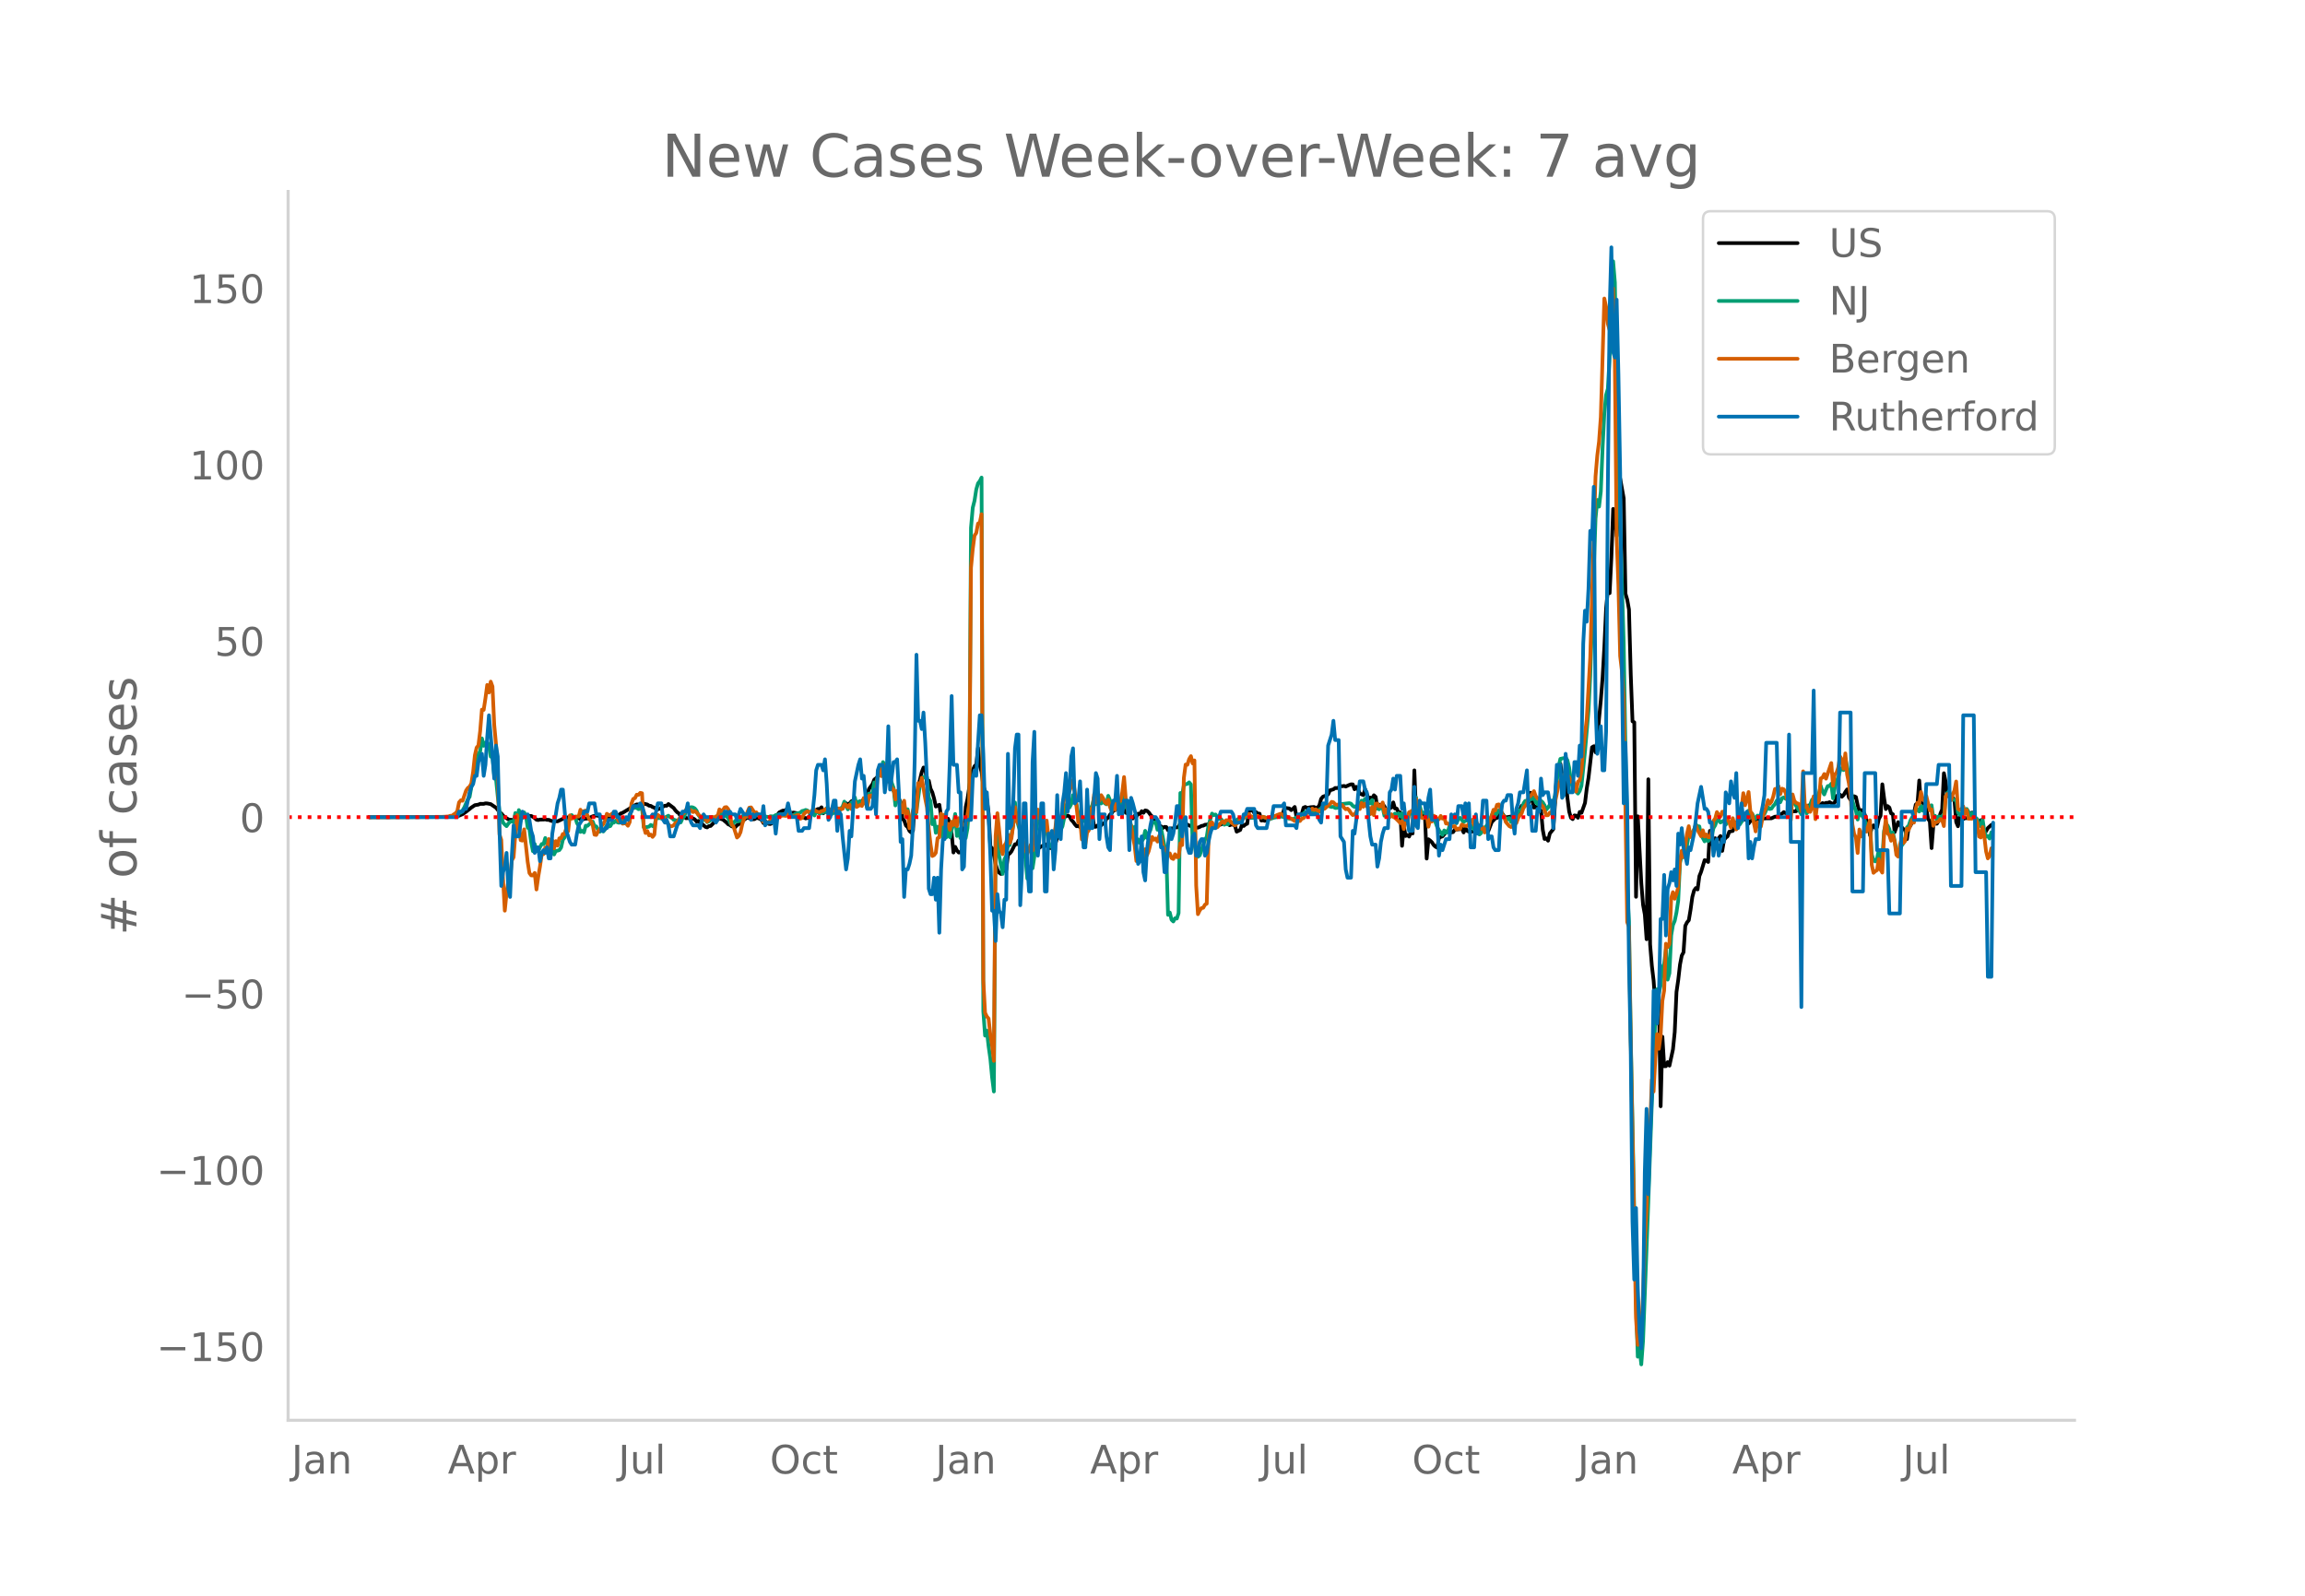 <svg height="864" viewBox="0 0 936 648" width="1248" xmlns="http://www.w3.org/2000/svg" xmlns:xlink="http://www.w3.org/1999/xlink"><defs><style>*{stroke-linecap:butt;stroke-linejoin:round}</style></defs><g id="figure_1"><path d="M0 648h936V0H0z" style="fill:#fff" id="patch_1"/><g id="axes_1"><path d="M117 576.72h725.4V77.76H117z" style="fill:none" id="patch_2"/><path clip-path="url(#p38d3bb2721)" d="m149.973 331.808 32.15-.104 2.859-.146 1.429-.33 1.429-.615 1.429-1.002 1.428-1.116.715-.58 1.429-.958 1.429-.227.714-.314 1.43.008.714-.204.714.032 1.43.279 2.142 1.457.715.863.714 1.085.715.347.714.91.715.59 1.429.92.714.194.715-.003.714.208.715-.423.714-.154.715-.036 1.428-.776.715-.581.714-.2.715.362 1.429.048.714.348.715.499.714.682.715.124.714-.184 1.43-.01.714-.096.714.222.715-.02.714.325.714.194 2.144.088 2.858-1.332.714-.006.715-.33 2.858-.086.714.432.714.047.715.39.714.124 1.43-.356.714.026 2.143-.94 1.43-.357 1.428.289.715.404.714.242 1.429-.256.714.46 2.144-.738.714-.502.715.004.714-.204.715-.534.714-.241 2.858-1.733 1.429-1.097.714-.224.715-.366.714.082 1.43-.3.714-.079 1.429.351.714.49.715.076.714.476.715.218.714.627.715.035.714-.188 1.429-.885.714-.363.715.037.714-.715 2.144 1.616.714.993.715.738.714.467.715 1.339.714.006.715-.162.714.78.715-.06.714.115.714.271.715-.288.714.439.715.89.714-.29.715.686.714.461 1.43 1.277.714.217.714-.52.715-.07 2.143-2.143 1.429-.887 1.429.433L295.01 334l.714.737.715.285.714.547.715.076.714.216.715-.782.714-.378.715-.846 2.857-1.982.715.424.714-.556.715.946.714-.075.715-.499.714.121.715.282.714.462.715 1.245.714-.858 1.43 1.196.714.05.714-.423 1.429-3.018.714-.315.715-.971 1.429-.73.714.02.715-.395.714.755.715.227.714.459.715-.273 1.429.243.714 2.222.715-.506.714.11.714-.082.715.417.714-.262.715.198.714-2.658.715.445 1.429-1.197.714-.397.715.075.714-.745.715 2.46.714-.772.715.257.714.062.715-.381.714.172.714.412.715-1.983.714.332.715.153.714-.05.715-.208.714-1.54.715-.544.714.512.715-.473.714-.826.715-.36.714.017.715 1.258.714-.165.714-.634.715-.264.714-.533.715-.943.714-1.146.715-2.25 1.429-1.983.714-1.827.715-.536.714-.725.715-.98.714.538.715-.16.714.021.715 1.587.714.336.714 1.15.715 1.952.714 1.259 1.43 3.068.714.352.714 1.315.715 6.755.714.647.715 2.084.714.64.715 1.56.714.615.715-.765.714-12.42.714-1.157.715-4.664.714-2.522.715-3.044.714-1.815.715.127.714 6.686.715-1.472.714 3.27.715 1.465.714 2.525.715 3.244 1.429-.72.714 4.89 1.429 1.999.714-.266.715-.938.714 2.629.715 3.533.714 7.538.715-2.28.714 1.465.715.82.714-.057.715-1.138.714-5.093.715-12.253.714-3.228 1.429-9.527.714-2.157.715-1.61.714-.735.715-6.683.714 7.133.715 2.692.714 5.506.715 2.432.714 3.345.715 5.617.714 13.368.715.625.714 2.788.715 3.719.714 2.368.714 1.072.715.513.714-.788.715-.963.714.139.715-6.273.714-.42.715-.88 1.429-2.87.714-.01.715-1.53.714 1.88.715-.058.714.366.715 1.012.714.509.714-.328.715.663.714 2.128.715-1.03.714-.646.715-1.28.714-.327.715-.534.714-.188.715-.695.714.809.715-.025.714.864.715-.515.714-.334.714-.929 1.43-5.057.714-1.798.714-2.49.715-1.366.714-.491.715-.27.714.434.715 1.35.714.723.715 1.04.714.806.715-.06.714.41.715-2.53.714-.78.714.051.715-.355.714-.692.715.059.714-.547.715 4.686.714-.024.715-.57.714-.186.715.126.714-.742.715.107.714-2.175.715-.223.714-1.262.714-.658.715-1.086.714-.088.715-.88.714-1.151.715-.204.714 2.053.715.036.714 1.233.715.177.714 1.123.715.634.714.358.715-1.067.714.3.715-1.179.714.176.714-1.175.715.656.714-.973.715.155.714.625.715 1.011.714.717.715 1.106.714-.187.715 1.973.714.992.715.043.714.707.715-.466.714.076.714 1.325 1.43-.793.714.075.714-.58.715.144.714-.24.715-1.592 2.143.338 1.43.695.714.208.714.997.715-.25 1.428-.093.715-.28.714-.405.715-.105.714-.376.715-.046.714-.159.715-.027 1.429.722 2.143-.498.715-.08 1.428-.743.715-.248.714.258.715 1.032.714-.297.715.07.714.4.715 2.432 1.429-.69.714-2.123.715.506.714-.644.715-.287.714-5.414.715.066.714-.12.714 1.14.715-.379.714.627.715-.004.714 2.803.715-.092.714.21 3.573-1.662.714.006.715-.171.714.063 1.429-.274.714-2.977.715-.2 1.429.2.714.664.715-.522.714-.767.715 4.113.714-.587.715-.41.714-.235.715-2.603.714-.284.715.4 1.428-.28 1.43-.112.714.436.714-.201.715-.867.714-2.661.715-.87.714-.277.715-.083.714-.63.715-1.594 1.429-.42.714-.547.714.064.715-.265.714-.572.715.076.714-.138.715.256 1.429-.647.714-.256.715.035.714 1.977.715-.988.714 1.056.715 1.66 1.429.632.714-2.386 1.429 3.975.714-.58.715.426.714-1.364.715.686.714 4.622.715-1.477.714.169.715-.435.714.992.715 1.478.714-.301.715-.474.714-.26.714-2.102.715 2.498.714.046.715 1.563.714-.042.715 13.569.714-8.155.715 4.167.714-.432.715.668.714-1.688.715.444.714-25.65.715 18.034.714-.798.714.658.715-.36.714.849.715-.328.714 17.763.715-7.836.714.542.715.707.714 1.094.715.675.714.382.715-3.96.714-.379.715-.232 1.429-1.748.714-.575.714.167.715.543.714-.118.715-1.024 2.143-.17.715-.348.714 1.678.715-1.727.714 1.05.715.35.714.095 1.429-.312.714-2.953.715 2.547.714.034.715-.587.714-.193.715-.005.714.26.715.924 1.429-3.708 1.429-1.493.714-.206.715-.426.714-2.212.715.887.714 1.098.714.457 2.144-.372.714 1.067.715-1.03.714-1.49.715.958.714-2.152.715-1.68.714.106.715-1.264 1.429-.159.714-3.999 1.429 6.051.714-.389.715.741.714.326.715.608.714 7.797.715 3.642.714-.246.715.946.714-2.938 1.43-1.754 1.428-22.26.715-3.107.714-1.125.714 4.755 1.43 1.341.714 7.671.714 5.604.715 2.51.714.551.715-1.515.714.115.715.84.714-2.369.715.357 1.429-4.017.714-5.896.714-4.347 1.43-12.359.714-.417.714 2.47.715-5.056.714-8.765.715-7.395.714-9.16.715-12.525.714-15.575.715-7.42.714 1.267.715-14.633.714-19.57.715 1.894.714 9.08 1.429-23.277 1.429 8.015.714 38.72.715 2.417.714 3.987.715 26.208.714 19.21.715.388.714 70.87.715-32.69 1.429 27.166.714 8.8.714 3.916.715 10.023.714-64.953.715 67.068.714 8.676.715 6.044.714 10.068.715.588.714-2.674.715 43.027.714-28.235.715 11.962.714-.002.715-1.667.714 1.438 1.429-6.618.714-7.019.715-16.252.714-4.948.715-6.21.714-3.65.715-1.339.714-10.725.715-1.429.714-.842.715-4.296.714-5.17.715-2.621.714-.99.715.553.714-5.397.714-1.778 1.43-4.729.714.202.714.552.715-12.641.714 5.431.715-1.885.714-.547.715.796 1.429-1.693.714 6.04.715-4.361.714-.995.715-.506.714-1.944 1.429-.302.714-1.916.715-1.493.714-.133.715-.707.714.168.715-.43.714-.115.715-.69.714 2.312.715-.997 1.429-.57 2.143.253.714-1.414.715.582.714.108.715-.09 2.143.008 1.43-.675.714.13.714-.808.715-.174.714-.363.715-.632.714.444.714-.044.715-1.485.714.508.715.296 1.429-.061.714-1.424.715-.275.714 1.244.715-1.058.714-.662.715.123.714-.277.715 1.02 1.428-1.564.715.42.714.288.715-.117.714-.417.715-.626.714.255.715-.347.714.022.715-.288.714.408.715.276.714-.599.715-2.624.714-.129.715-.366.714.83.714-.699.715-1.269.714-1.008.715 3.254.714 1.005.715-.393.714-1.093.715.318.714 3.372.715 2.63.714-.7.715.145.714 1.661.715 2.231.714.966.714 5.223.715-3.225.714-.818.715 1.044.714-.275.715-3.33.714-1.27.715-12.821.714 5.584.715 4.475.714-1.223.715.59.714 2.38.715.344.714 7.27 1.429-4.056.714 1.237 1.43 1.599.714.355.714 3.71.715-5.094.714-.371.715-1.609 1.429-6.981.714-.462.715-9.303.714 10.083.715-1.662.714.316.714 2.636.715 4.255.714.935.715 10.885.714-9.104.715-1.175.714.394.715-1.19.714-2.906.715-1.688.714-14.726.715 3.442.714 5.824.715-1.164 2.143 2.748.714 9.01.715 1.67.714-3.934.715.639.714.375.715-.359.714-.008.715-.133.714-1.668.715-.46.714.856.715 1.384.714.965.715.634.714-.734.714 3.702.715 1.905 1.429-2.433 1.429-1.293h0" style="fill:none;stroke:#000;stroke-linecap:round;stroke-width:1.5" id="line2d_1"/><path clip-path="url(#p38d3bb2721)" d="m149.973 331.807 32.15-.096 2.144-.258.715-.194.714-.331.715-.684.714-.28.715-.897.714-1.23 1.429-3.294.714-.96 1.43-8.09.714-3.325.714-2.6.715-3.382.714-1.129.715-5.214.714 3.006.715-1.309.714-.163.715 1.301.714 4.572.715-.085.714 7.762.714 1.396.715 7.14.714 5.979.715 1.845.714 2.732.715.81.714.638.715-1.018.714-.767.715-.129.714.314.715-3.736.714 3.623.715-4.807.714 1.98.714 1.226.715-2.266.714 1.262.715 4.896.714.585.715 5.395.714 3.623.715-2.935.714 2.704.715.281.714-1.681.715-1.31.714.094.715-2.518.714 2.419.715.221.714 2.515.714-1.181.715 2.722.714-1.453.715-.097.714-.233.715-1.034.714-3.174.715-.93.714-3.92.715-2.417.714-1.22.715-1.53.714.811.715-.016.714 2.44.714 1.1.715 2.513.714-.426.715.608.714-2.713.715.041 1.429-1.287.714-.417.715 1.932.714.012.715 1.35.714.812.715-.748.714.652.715-.848.714-1.688.714.541.715-.21.714-1.315.715-.066.714-.811.715.69.714.171.715-1.15 1.429-.091.714-.373.715.064.714-.355.715-4.192.714.097.714-.124.715.071.714.54.715-.185.714-.511.715 8.02.714.002 1.43-.254.714-.695.714.47.715.258.714-3.522.715.06.714-.088 1.429.447.714-.585 1.43-.778.714.645.714.248.715.783.714.136 1.43.965.714-.062.714-1.649.715-.732.714-2.087 1.429-1.389.714-.336.715.131.714.405.715.908.714 1.658.715 1.046.714.73.715.42.714-.48.715 1.295.714-.33 2.858-1.856.715-.258.714-1.244.714.205.715.815.714-.138 1.43 1.025.714 1.93.714 1.129.715-.785.714-1.074.715.325 1.429-.302.714-1.757.715-.802.714.993.714-.018.715-.486.714-.132.715-.357.714.314.715-.053.714-.36 2.144.795 2.143.327.715-.34.714.077.715-.043.714-.489.714-.092.715-.228.714.028.715.258.714-.392.715-.129.714.39.715.099.714.345.715-.11.714-.639 2.144-.548.714-.65.714-.126.715-.302.714.212.715.73.714.496.715-.33.714 1.15.715-1.46.714.154.715.645.714-.454.715-.014.714-.428.715-1.45.714 2.33.715.414.714-.352.714-.92.715-1.761 1.429 1.607.714-1.193.715-.668.714-2.084 1.43 3.153 1.428-2.782.715-.454.714-1.603.715 3.503.714-1.75.714-.295.715 1.11.714-.306.715-.056.714 1.719.715-5.494.714.793.715-1.24.714-4.09.715.348 1.429-4.996.714 1.585.715-5.194.714 1.218.715 3.925.714-.845.714 1.934.715 2.32.714 1.923.715 7.129.714-2.767h.715l.714 2.267.715.919.714-.553.715 2.725.714-1.016.715 4.038.714-.19.715-.55.714-.067.714-2.53 1.43-10.847.714-1.76.714-1.241.715.193.714-.016.715 8.248.714 1.396.715 9.367.714-1.985.715 5.482.714-2.483.715 2.745.714-5.203.715 6.83.714-6.673.714 6.592.715-4.945.714 4.906.715-3.027.714-2.114.715-4.277.714 8.927.715-2.764.714 3.646.715-1.845.714.132.715 1.665.714-3.925.715-9.685.714-112.342.714-8.183.715-2.822.714-4.586.715-2.485.714-.893.715-1.442.714 216.744.715 9.87.714-2.055.715 6.38.714 5.012.715 7.628.714 5.726.715-101.968.714-3.96.714 10.285 1.43 7.292.714-5.899.714-1.488.715-4.086.714-.248 1.43-8.181.714-9.1.714 6.962.715 2.58.714 2.114 1.43 8.396.714 2.66.714 8.163 1.429-4.925.714.751.715-4.729.714-10.498.715-4.201.714-2.907.715-.025.714 5.086.715.373.714.854.715 5.344.714 1.72.715.438.714.29.714-4.669.715-5.47.714 1.223.715 1.682.714-1.564.715-3.476.714-4.92.715-1.142.714 1.89.715-1.395.714-3.602.715 1.568.714 2.29.715 3.846.714.528.715 2.932.714-1.626.714 1.126.715-2.31.714-1.587.715-1.285.714-1.52.715-3.11.714 2.87.715-1.044.714-.085.715.788.714-2.066.715 1.985.714.429.715-3.444.714 1.735.714 2.731.715-2.374.714 2.96.715-3.085.714-.324.715 2.34.714.488.715-5.049.714 5.245.715-.05.714 4.539 1.43 5.737.714-2.305.714 6.771.715-1.69.714 1.44.714-.669.715-1.002.714-3.231.715 2.881.714-1.985.715-1.207.714-2.693.715-.405.714-.143.715 3.126.714-1.36.715.632 1.429 7.363.714 2.804.714 25.094.715-.922.714 2.94.715.686.714-1.313.715.126.714-2.208.715-48.774.714.933.715-4.105.714-.357.715-.2.714-.588.715.837.714 24.919.715-1.56.714 5.669.714.354.715-.566 2.143-6.337.715-1.213.714-4.61 1.43-4.815.714.608.714-.235.715 1.018.714.783.715.016.714.691.714 1.647.715-.334.714.2.715-.785.714-.058.715.168.714-.124.715-.951.714-.52.715-.042.714.193.715-.617.714-.076.715-.4.714.105.715.488 2.143-.147.714-.433.715.38.714-.025.715-.157.714.14 2.144.69 1.429-.528 2.857-.565 1.43.337 1.428.456 2.144.396 3.572-1.916.715-.438.714-.64 2.143-.01.715-.269 1.429.134.714-.198.715-.58.714-.427.715-.735.714-.17.715-.053.714-.258.715.366.714.196.715-.072.714.473.714-.021 1.43-.719.714-.882 2.858-.332.714.21.715.862.714.467.715-.4.714.002.715-.625.714-1.538.715.313.714-1.06.714.286.715 1.071.714.507.715-1.377.714 3.296.715-.164 1.429.643.714-1.025.715.313.714 3.326 1.43-.935.714 1.004.714-.541.714.612.715-1.05.714 1.172.715-1.239.714 1.235.715-1.288.714 4.71.715-2.406.714 1.888.715-4.113.714.156.715-.62.714 1.956.715-7.965.714 5.616.714-2.488.715 2.808 1.429.433.714-1.115.715 3.586.714-2.992.715 3.35.714-.35.715 1.192.714 1.983.715 1.249 1.429 1.92.714-1.798.715.979.714-.208.714-2.632.715-1.27.714-.084.715-.482.714.776.715-1.748.714-.442 1.43 1.714.714-.54.714-.09.715.38.714 1.572.715.62.714 1.188.714-.242.715.917.714 1.23.715-.592.714-1.864.715-.147 1.429-1.822.714-1.472.715-1.895.714-1.537.715 1.666.714-.926.715-1.237.714.686.715 1.136.714.4.714 2.207.715-1.103.714-.191.715 1.651.714-.352.715-1.168.714-.763.715-1.796.714-.822.715-.143.714-2.45.715-1.104.714-.06.715.07.714-.763.714.041.715-.75.714 2.012.715.758.714-1.442.715.115.714.627.715 1.182.714 1.773.715-.843.714-1.19.715.667.714-1.658.715-2.84 1.429-11.625.714-3.132 1.429-.318.714-.207.715 1.05.714 3.038.715 5.164.714 2.95.715 1.055.714.58.715.782.714-1.04.715-2.15 1.429-13.873 1.428-16.528.715-14.248 2.143-63.782.715-7.626.714 2.715.715-6.087.714-17.62.715-14.174.714-7.46.715-2.472.714-12.62.715-21.59.714-17.597.715 8.648.714 45.983.714 23.138.715 29.024 1.429 48.205.714 42.806.715 57.171.714 13.085.715 46.27 2.143 107.268.715 23.221.714-3.798.715 6.924.714-9.503 2.143-56.359 1.43-40.217.714-14.39.714-21.792.715-10.111.714 1.769.715-3.37.714-7.202.715-1.504.714-5.84.715 12.277.714-2.596.715-15.35.714-4.232.714-1.677.715-3.385.714-4.833.715-15.316.714-3.11.715.714.714-2.001.715-2.794.714-4.213.715-.615.714-.4.715-1.088.714-2.084.715.663.714.088.714 3.436 1.43 2.649.714-.956.714.855.715-.896.714-.655.715-3.662.714-1.197.715-2.034.714-.247.715 1.138 1.429-.797.714 1.677.715-1.32.714.454.714.9.715-1.328.714 1.757.715 1.25.714-2.724.715.914.714-1.098.715-1.744.714.106 1.43-2.907.714 2.757.714-1.53.715 1.454.714.58.714-1.197.715.071.714-.041.715-1.483.714.808.715-1.585.714-1.253.715.807.714-.173.715-1.048.714-.758.715-1.437.714-.369.715 1.032.714-1.644.715-.332.714.532.714.196.715.046.714 2.174.715-1.338.714.774.715.997.714 1.237.715 1.004.714 1.276.715-4.003.714 1.219.715 2.393.714-1.018.715-2.472.714-1.999.714-.682.715 2.142.714-1.225 1.43-5.936.714 2.28.714 1.212.715-1.88.714-1.533.715-.028.714-.919.715 5.933.714-4.22.715-2.784.714-1.495.715-2.743.714-1.034.714.797.715-4.74 1.429 6.592.714 4.606.715 5.938.714 2.488.715 1.644.714 3.566.715-2.946.714 1.025.715.81.714 1.34.715 2.99.714-1.462.714.405.715 11.989.714 2.374.715.489.714-1.154.715-3.414.714 4.851.715-1.22.714-11.441.715-2.86.714.594.715 1.483.714 3.135.715-1.732.714 3.247.714 4.217.715.913.714-1.037.715-2.022.714-.924.715-2.11.714-4.332.715-.68.714-2.135.715-1.315.714-.083.715-2.969.714-.175.715.894.714-2.395.715 2.054.714-1.518.714-1.096.715.672.714.399.715-.643.714 5.074.715-.783.714 1.546.715-1.322.714.331.715-.451.714.682.715-8.458.714-1.621.715-.763.714 3.248.714.242.715.048.714-.205.715 5.413.714.884.715.182.714-2.052.715-.37.714-.146.715 1.16.714 1.816.715-1.235.714.447.715 1.421.714.544.715 2.865.714-.465.714-2.382.715 4.796.714 2.28.715-.24.714 1.014.715-2.534h0" style="fill:none;stroke:#009e73;stroke-linecap:round;stroke-width:1.5" id="line2d_2"/><path clip-path="url(#p38d3bb2721)" d="m149.973 331.807 29.293-.11 2.858-.131.714-.307.715.022.714-.593.715-.417.714-.921.715-3.534.714-.834.715.176 1.429-4.148.714-1.053.714-.527.715-1.338.714-4.675.715-6.737.714-3.116.715-.834.714-5.838.715-8.734.714.11.715-4.697.714-5.442.715 3.072.714-4.41.715 1.996.714 15.603.714 7.77.715 14.264.714 22.406.715 2.216.714 15.999.715 12.75.714-7.132.715-5.004.714-1.12.715-7.153.714-1.295.715-9.459.714-7.637.715 3.797.714 6.364.714.198.715-4.587 1.429 13.167.714 4.587.715.944.714.022.715-1.01.714 6.715.715-5.113.714-4.191.715-5.026h.714l.715-2.721.714.57.715-3.994.714 1.536.714-.965.715 3.204.714-2.94.715 1.843.714-2.963.715-.11.714-1.668.715.066.714-2.523.715 1.36.714-6.452.715 1.317.714-.176.715-.68 1.428.022.715-2.787.714 1.426.715-.877.714-.198.715 2.107.714 1.448.715.659.714 1.777.715 3.797.714.11.715-1.493.714-.746.715-1.383.714-.768.715-1.492.714-2.7.714.462.715.175.714-.746.715-.176.714-.307.715 2.59.714 1.119.715-.549.714 1.449.715-.176.714.154.715.856.714-1.493.715-7.527.714-1.865.714-.33.715-1.404.714.066.715-.812.714.154.715 13.562.714 2.59.715-.813.714 1.778.715-.33.714.944.715-.877.714-7.22.715-.812 1.429 1.14.714.418.714-.483.715 1.624.714 1.097.715.834.714-.066.715-.35.714-.966.715-.154.714-1.448.715-.834.714-1.164.715-.526.714-1.23.715.747.714-.9 1.429 1.098.714-.396.715.55.714.877.715.505.714 1.031.715.351.714-.483.715 1.449.714-.944 1.43-1.01.714.308.714-.483.715-.044.714-2.809.714.659.715-.352.714-1.119.715-.11.714.834.715 2.151.714 4.17.715.724 1.429 4.477.714-.659.715-1.558.714-3.313.715-2.107.714-.878.714-2.019.715-1.602.714-.11 1.43 2.217.714-.198.714 1.207 1.43 1.383.714 1.295.714-.352.715.571.714.11.715-1.098.714-.043 1.429-.637.714.022.715-1.01.714.045.715-.198 1.429.154.714-1.624.715.175.714 1.405 1.43.35.714-.614.714-.087.715 1.536.714-.351.714-1.537.715-.702.714-.46.715.46.714-.066.715-.855.714-.11.715.592 1.429.417.714-.548.715-.022.714-.659 1.429-.22.715.352.714.505.714-.198.715-1.119.714 1.12.715-.79.714.416.715-.241.714-1.866.715.286.714.987.715-1.075.714 1.778.715-.637.714-2.37.715 2.129 1.428-.812.715.417.714-3.226.715 1.382.714 2.568.715-4.806.714-.198.715.988.714-2.15.715.394.714-7.351.715-2.963.714 3.248.715-3.116.714-1.427.715.79.714-.11.714 5.904.715 3.292.714-.066.715 4.17.714-3.468.715 3.182.714 4.301.715 1.317.714-4.784.715 6.342.714-2.063.715 6.891 1.429-7.242.714-2.414.714 3.073.715-11.741.714 1.163.715-3.336 1.429 8.537.714 3.511.715 8.69.714 6.255.715 4.784.714-.351.715-.944.714-5.925.715-.417.714-9.59.715 4.257.714-3.84.714 4.543.715-.834.714 2.458.715-3.292.714 1.382.715-2.699.714 3.138.715-3.27.714.549.715 1.865 1.429.637 1.429-8.954.714-95.77.714-7.593.715-5.464.714-1.076.715-3.818.714-.395.715-3.402.714 189.214.715 13.255.714 1.514.715.834.714 6.65.715 4.389.714 6.144.715-91.424.714-9.152 1.429 13.804.714 2.831.715-3.533.714-1.12.715-3.357.714 3.511.715-1.953.714-5.31.715-7.374.714 5.53 1.43 2.633.714 2.831.714 4.06.715 2.348.714 1.624.714-2.085.715-1.645.714 2.37.715-3.71.714-10.928.715-1.997.714 3.577.715.461.714 4.038.715.285.714-3.928.715 6.693.714.373.715-1.185.714.11.714-3.182.715-7.198.714 6.298.715-1.755.714-3.16.715-6.32.714-3.315.715-1.053.714 1.712.715-1.822.714-2.611.715 4.652 1.429 12.597.714-1.405.715 8.252.714-2.765.714 4.828.715-4.806.714-1.01.715-8.69.714.702.715-6.627.714 3.357.715-4.016.714 3.336.715-2.282.714 1.14.715 1.625.714.724.715-1.624.714 2.919.714 1.69.715-2.393.714 1.778.715-4.301.714.548.715.264.714-3.621.715-6.101.714 9.13.715 2.26.714 7.483.715.79.714 4.455.715 3.555.714 6.43.715-1.953.714 1.734.714-2.656.715 1.427.714-3.358.715 2.502.714-1.712 1.43-5.75.714 1.12.714-.527.715 1.273.714-2.392.715.285.714 3.665.715 1.975.714-.483.714 2.239.715-.505.714 1.91.715.372.714-1.931.715 1.207.714-.066.715-5.618.714.768.715-27.278.714-5.42.715.087.714-2.304.715-1.207.714 2.963.715-1.23.714 50.848.714 11.587.715-1.514.714-.965.715-.11.714-1.273.715-.395.714-25.544.715-7.33.714-.154.715 1.383.714.175.715.44.714-.769.715-.987.714-.68.714.745.715-1.163 1.429-.044.714.988 1.43 1.185 1.428-1.47.715-.593.714-.307 2.144-2.15.714-.154.715.943.714.154.714-.066.715-.33.714.067.715.46.714.22.715-.33 1.429.55.714.526.715-.307.714-.724.715-.066 1.429-.68 1.428-.527.715.33.714.811.715-.11.714.264.715.504.714.154 1.43 1.01.714-.22.714.198.715.022.714-.944.715-.198 1.429-2.106.714-.395 1.429-1.427.714.57.715-.24 1.429.965 1.429-1.053.714-.154 1.43-1.295.714-.527.714-.987.715.175.714.834.714.176.715-.132.714.637.715-.417.714 1.031.715.702.714-.263.715.702.714 1.141.715.79.714-.24.715-1.098.714-1.514.715.417.714-2.48.715 1.536.714-1.229.714 1.097.715.57.714 2.546.715-2.874.714 3.313.715-4.718.714-.022.715 1.141.714.066.715-1.624.714 4.258.715-1.515.714 2.414.715.856.714-1.185.714 1.032.715.329 1.429 1.382.714.812.715-.877.714 3.27.715-2.788.714.132.715-4.148.714-.307.715-.439.714 1.888.715-6.65.714 4.455.714-.132.715 3.358.714.22.715-.22.714-1.427.715 5.114.714-2.765.715.658.714-2.348.715.373.714.834.715.241.714-1.36.715 1.075.714-.549.715 2.546.714-.022 1.429 1.25 1.429-.13.714 1.36.715-.395.714.153.715-1.821.714.439 1.43.175 2.143-2.523.714 2.128.714-1.492.715 1.251.714.966.715.768.714-.615.715 2.15.714-1.491.715-.154.714-3.16.715-1.975.714-2.436.715.285.714-2.304.715-.176.714 1.493.715 2.94.714.264.714 2.436 1.43 1.711.714.351.714-.79.715-1.711.714.877.715-1.997.714-1.14.715-.79.714-2.13 1.43-1.865.714-2.809.714-.153 1.429-2.063.714 2.04.715.878.714.022.715 2.941.714.198.715 1.667.714 2.063.715-.044.714-1.053.715.373.714-3.094.715-1.558 1.429-6.957.714-1.712 1.429-2.524.714 1.251.715-1.01.714.79.715 1.91.714-.746.715 1.756.714 2.984.715-4.016.714-.526.715-3.929.714-8.273 1.429-12.728 1.429-25.062 1.429-49.004.714-24.404.715-8.514.714-5.662.715-9.964 1.429-48.148.714 3.358.715 6.913.714 2.523.715-7.549.714-9.327.715 30.22.714 70.62.714 19.619.715 28.836.714 6.1.715 10.36 1.429 91.555.714 1.91.715 45.47 2.143 113.393.715 10.907.714-.659.715-6.627.714-12.794.714-22.056.715-12.618.714-21.902.715-10.687.714-20.322.715 4.784.714-13.255.715-10.073.714 6.013.715-5.31.714-14.177.715-4.148.714-19.07.715 1.382.714-1.25.715-18.698.714-2.37.714 2.677.715-1.91.714-2.808.715-10.863.714-3.928.715 2.59 1.429-9.481.714-3.073.715 4.433.714-1.01 1.43-3.862.714 1.997 1.428 2.524.715-2.414.714 2.546.715-.834.714 1.075.715-.022.714-2.172.715-4.433.714-.878.715-2.677.714 1.163.715.614.714-1.91h.715l.714 3.359.715-.725.714 1.69.714 2.129.715-3.84.714 2.808.715 1.756.714-5.31h.715l.714-3.38.715-6.035.714 4.915.715-2.48.714-2.896.715 7.747.714 1.25 1.429 7.001.714-3.753.715.483.714 1.273.715-3.775.714-2.326.715-1.843.714-2.743.715 1.492.714-.878.715-2.063.714-3.094.715-.088.714-1.075.715 3.27.714-2.239.715.264.714 1.294.714 3.007.715.022.714 8.207.715-10.446.714 2.568.715.878.714.197.715.615.714 2.59.715-16.24.714 14.528.715-.637.714 2.392.715.176.714-1.866.714-4.433.715 9.261.714-6.1.715-1.273.714-9.151.715-.352.714-1.448.715 1.887 2.143-6.342.715 9.217.714-4.565.715-.746.714-2.15.715-4.411.714 1.25.714 3.71.715-6.233.714 8.559.715 3.489.714 5.157.715 11.631.714 3.884.715 1.427.714 6.298.715-9.546.714 2.853.715-1.185.714-2.239.715 1.449 1.428-4.609.715 18.083.714 3.248.715-.636.714-.44.715-4.498.714 4.28.715 1.206.714-15.405.715-6.606.714 6.08.715.68.714 2.326.715-2.283.714 2.502.714 5.486.715.725.714-4.63.715-2.832.714 1.91.715-.769.714-5.047.715.483.714-1.734.715-2.414.714 1.25.715-5.617.714-2.48.715.46.714-4.805.715 3.05.714.615.714-2.107 1.43 5.881.714-.417.714 6.694.715-1.251 1.429-.549.714-.987.715.373.714 2.523.715-12.07.714-.987.715.505.714 2.084.714-2.216.715-1.734.714-3.687.715 11.105.714.505.715-.33.714-1.163.715 2.853.714-1.426.715 3.555 1.429.022.714-.417.715.549.714 1.514.715 5.574.714.417.714-4.258.715 3.775.714 6.123.715 2.83.714-.943.715-3.16h0" style="fill:none;stroke:#d55e00;stroke-linecap:round;stroke-width:1.5" id="line2d_3"/><path clip-path="url(#p38d3bb2721)" d="M149.973 331.807h35.723l.715-2.235h1.429l.714-1.118h.715l1.428-6.706.715-2.235.714-1.118.715-3.353h.714l.715-5.589.714-2.235.715-1.118.714 8.942.715-4.471.714-11.177.715-8.942 1.429 16.766.714 8.941.714-13.412.715 4.47.714 30.179.715 22.354.714-5.588.715-2.236.714-5.588.715 14.53.714 3.353.715-16.766.714-12.294.715 4.47h1.429l.714-5.588.714-4.471.715 2.235h.714l.715-1.117.714 2.235.715 4.471.714 2.235.715 6.707.714-2.236h.715l.714 5.589.715-3.353.714-1.118.715 1.118.714-2.236.715 4.471h.714l.714-10.06.715-4.47.714-3.353.715-4.471.714-2.236.715-3.353h.714l1.43 16.766 1.428 4.47.715 1.119h1.429l.714-4.471.714-3.353 1.43-2.236.714-3.353h1.429l.714-3.353h2.144l.714 4.47h1.43l.714 6.707h.714l.715-1.118h.714l.714-3.353h1.43l.714-3.353h.714l.715 2.235h.714l.715 2.236h1.429l.714-2.236.715 1.118.714-2.235.715-1.118.714-2.235h2.143l.715-1.118.714 1.118 1.43 4.47h2.143l.714-1.117.715 1.117.714-2.235.715-3.353h1.429l.714 6.706.714 1.118.715-1.118.714 2.236.715 4.47h1.429l1.429-4.47.714-1.118 1.43-4.471h1.428l.715-3.353.714 5.588.714 2.236.715 1.118h2.143l.715 1.117.714-3.353.715-2.235.714 1.117h2.144l.714 1.118h.715l.714 1.118 1.429-2.236h1.429l.714-2.235h.715l.714 1.118.715-1.118.714 1.118h1.43l.714 2.235 1.429-4.47 1.429 2.235h1.428l.715-2.236.714 4.471.715-2.235.714 1.117.715-1.117h1.429l.714 2.235.715-5.588.714 7.824.715-1.118h2.143l.715-2.236.714 6.707.714-6.707.715-1.117h2.143l.715-1.118.714-3.353.715 3.353.714 2.235h2.144l.714 5.589h1.429l.714-1.118h2.144l.714-5.588.715-1.118.714-6.706.715-10.06.714-2.235h1.43l.714 2.235.714-4.47.715 10.059.714 14.53.715-1.118 1.428-6.706h.715l.714 12.295.715-7.824.714 1.118.715 8.941 1.429 13.413.714-4.47.715-11.178.714 2.235 1.43-22.354 1.428-6.706.714-2.236.715 7.824.714-1.117.715 7.824.714 5.588h1.43l.714-1.117.714-6.707.715 10.06.714-17.884.715-2.235h1.429l.714 11.177.715-5.589.714-21.236.714 25.707 1.43-11.177h.714l.714-1.118.715 13.413.714 20.119.715-1.118.714 23.472.715-11.177h.714l.715-2.235.714-3.354.715-12.294.714-26.826.714-42.473.715 26.825h.714l.715 3.353.714-6.706.715 12.295.714 15.648.715 43.591.714 2.236h.715l.714-6.707.715 8.942.714-8.942.715 22.355.714-25.708.715-12.295h.714l.714-11.177.715-1.118.714-20.119.715-25.707.714 27.943h1.43l.714 11.177h.714l.715 31.296.714-1.118.715-19h2.143l.714-16.767.715-3.353.714 2.236.715-13.413.714-11.177h.715l.714 15.648.715 22.354.714-6.706.715 10.06.714 15.647.715 22.355h.714l.715 12.295.714-19.001.714 6.706.715 1.118.714 5.588.715-11.177h.714l.715-59.24.714 30.18.715-1.118.714-8.942.715-22.354.714-5.59h.715l.714 69.3.715-14.53.714-26.826h.715l.714 24.59.714 11.177h.715l.714-52.533.715-12.295.714 45.827.715 4.47.714-7.824.715-13.412h.714l.715 35.767h.714l.715-23.472.714 1.117.715-2.235.714 15.648.714-7.824.715-22.354.714 16.765.715 1.118.714-14.53.715-4.471.714-7.824.715 15.648.714-8.942.715-13.412.714-3.353.715 22.354.714-1.118h.715l.714-7.824.715 15.648.714 11.177h.714l.715-23.472.714 15.648h1.43l.714-12.295.714-10.059.715 2.235.714 24.59.715-10.06h1.429l.714 8.942.715 4.471.714 1.118.714-17.883.715-2.236h.714l.715-10.06.714 15.649.715-3.353.714 3.353.715-5.589h1.429l.714 20.119.715-21.237.714 2.236 1.429 5.588v12.295l.715 6.707.714-1.118.714-10.06.715 14.53.714 3.354.715-12.295.714-5.589.715-4.47.714-3.354h1.43l1.428 2.236.715 10.06h.714l.715 10.059h.714l.714-11.177.715-6.707.714 4.471.715-2.235.714-4.471.715-6.706h.714l.715 7.824.714 4.47.715-6.706.714-1.118.715 12.295.714 2.236h.715l.714-6.707.715-1.117.714 8.941h.714l.715-5.588.714-1.118h.715l.714 6.706.715-1.117.714-4.471.715-3.353.714-2.236h1.43l.714-4.47h.714l.715-2.236h4.286l.715 1.118.714 3.353h2.858l.715-3.353h.714l.715-2.236h2.857l.715 6.707.714 1.117h3.573l.714-3.353.715-1.118h.714l.715-4.47h3.572l.714-1.118.715 8.942h3.572l.715 1.117.714-5.588h2.858l1.429-2.236.714 2.236h2.858l.715 2.235.714 1.118.715-7.824h1.429l.714-23.472 1.43-4.471.714-5.589.714 7.824h1.429l.714 39.12 1.43 2.236.714 11.177.714 3.353h1.43l.714-19.001.714 1.118.715-5.589.714-10.06.715-5.588h1.429l.714 3.353.714 1.118.715 11.177.714 6.706.715 3.354h1.429l.714 8.941.715-3.353.714-6.706.715-3.353.714-2.236h1.43l.714-14.53.714-1.118.714-4.47.715 4.47.714-5.588h1.43l.714 13.412.714-2.235.715 6.706.714-1.118.715 5.589h1.429l.714-17.883.715 15.648.714 1.117.714-11.177.715 1.118h1.429l.714 5.588.715-7.824.714-3.353.715 12.295h2.143l.715 14.53.714-4.47.715 2.235 1.429-4.47h1.428l.715-10.06.714 3.353.715-3.353.714 3.353.715-6.706h1.429l.714 4.47.715-5.588.714 6.706.715-6.706.714 17.883h1.429l.714-13.412.715 7.824.714-3.353h.715l.714-10.06h1.43l.714 15.648.714-1.118h.715l.714 4.471.715 1.118h1.429l.714-13.413.715-5.588.714-1.118h.714l.715-2.235h1.429l.714 10.06.715 5.588.714-10.06.715-2.235.714-4.471h1.43l1.428-8.942.715 17.884.714-3.353.714 10.059h1.43l.714-8.942.714 1.118.715-13.413.714 6.707.715-1.118h1.429l.714 4.47.715-1.117.714 11.177 1.43-25.707h1.428l.714 13.412.715-1.117.714-16.766.715 6.706.714 8.942h1.43l.714-12.295h.714l.715 5.589.714-12.295.715 4.47.714-45.826.715-13.412.714 4.47.714-13.412.715-23.472.714 3.353.715-21.237.714 88.3.715 20.119.714-4.47.715-6.707.714 17.883h.715l.714-15.648.715-99.477.714-71.534.715-25.707.714 42.473.715 2.236.714-23.472.714 30.178.715 40.238.714 79.358.715 54.768.714-24.59.715 24.59.714 64.827.715 34.65.714 70.416.715 23.472.714-29.06.715 32.413.714 17.884.715 6.706.714-15.648.714-55.886.715-25.708.714 34.65.715-22.355.714-17.883.715-42.473h.714l.715 13.412.714-10.06.715-32.413h.714l.715-17.884.714 24.59.715-19 .714-2.236.715-4.471.714 3.353.714-4.47.715 6.705.714-21.236.715 4.47.714-6.706.715 7.824 1.429 6.707.714-6.707.715 1.118 1.429-6.706.714-5.589.715-6.706 1.428-6.706 1.43 8.941h.714l.714 1.118.715 4.47h.714l.715 13.413.714-4.47.715-2.236.714 6.706 1.43-6.706.714 1.118.714-20.119 1.429 4.47.714-8.94.715 4.47.714 2.235.715-10.059.714 22.354.715-3.353.714-6.706.715 6.706.714-2.235.715-1.118.714 19.001.715-6.706.714 6.706.715-4.47.714-3.354h1.429l.714-10.06.715-3.352.714-4.471.715-21.237h4.287l.714 30.178h3.572l.715-33.531.714 43.59h3.573l.714 67.064.715-95.006h3.572l.714-33.532.715 46.945h9.288l.715-38.003h4.286l.715 72.652h4.287l.714-48.062h4.287l.714 31.296h4.287l.715 25.708h4.286l.715-41.356h4.287l.714 3.353h4.287l.714-14.53h4.287l.715-7.824h4.287l.714 49.18h4.287l.714-69.3h4.287l.715 63.71h4.286l.715 42.474h1.429l.714-62.592h0" style="fill:none;stroke:#0072b2;stroke-linecap:round;stroke-width:1.5" id="line2d_4"/><path clip-path="url(#p38d3bb2721)" d="M117 331.807h725.4" style="fill:none;stroke:red;stroke-dasharray:1.5,2.475;stroke-dashoffset:0;stroke-width:1.5" id="line2d_5"/><path d="M117 576.72V77.76" style="fill:none;stroke:#d3d3d3;stroke-linecap:square;stroke-linejoin:miter;stroke-width:1.25" id="patch_3"/><path d="M117 576.72h725.4" style="fill:none;stroke:#d3d3d3;stroke-linecap:square;stroke-linejoin:miter;stroke-width:1.25" id="patch_4"/><g id="matplotlib.axis_1"><g id="xtick_1"><g style="fill:#696969" transform="matrix(.16 0 0 -.16 118.35 598.378)" id="text_1"><defs><path d="M9.813 72.906h9.859V5.078q0-13.187-5-19.14-5-5.954-16.094-5.954h-3.75v8.297h3.078q6.531 0 9.219 3.672Q9.813-4.39 9.813 5.078z" id="DejaVuSans-74"/><path d="M34.281 27.484q-10.89 0-15.093-2.484-4.204-2.484-4.204-8.5 0-4.781 3.157-7.594 3.156-2.797 8.562-2.797 7.485 0 12 5.297 4.516 5.297 4.516 14.078v2zm17.922 3.72V0H43.22v8.297Q40.14 3.328 35.547.953q-4.594-2.375-11.234-2.375-8.391 0-13.36 4.719Q6 8.016 6 15.922q0 9.219 6.172 13.906 6.187 4.688 18.437 4.688h12.61v.89q0 6.203-4.078 9.594-4.078 3.39-11.453 3.39-4.688 0-9.141-1.124-4.438-1.125-8.531-3.375v8.312q4.921 1.906 9.562 2.844 4.64.953 9.031.953 11.875 0 17.735-6.156 5.86-6.14 5.86-18.64z" id="DejaVuSans-97"/><path d="M54.89 33.016V0h-8.984v32.719q0 7.765-3.031 11.61-3.031 3.858-9.078 3.858-7.281 0-11.484-4.64-4.204-4.625-4.204-12.64V0H9.08v54.688h9.03v-8.5q3.235 4.937 7.594 7.374Q30.078 56 35.797 56q9.422 0 14.25-5.828 4.844-5.828 4.844-17.156z" id="DejaVuSans-110"/></defs><use xlink:href="#DejaVuSans-74"/><use x="29.492" xlink:href="#DejaVuSans-97"/><use x="90.771" xlink:href="#DejaVuSans-110"/></g></g><g id="xtick_2"><g style="fill:#696969" transform="matrix(.16 0 0 -.16 181.859 598.378)" id="text_2"><defs><path d="M34.188 63.188 20.797 26.906h26.812zm-5.579 9.718h11.188L67.578 0h-10.25l-6.64 18.703h-32.86L11.188 0H.78z" id="DejaVuSans-65"/><path d="M18.11 8.203v-29H9.077v75.484h9.031v-8.296q2.844 4.875 7.157 7.234Q29.594 56 35.594 56q9.968 0 16.187-7.906 6.235-7.907 6.235-20.797T51.78 6.484q-6.218-7.906-16.187-7.906-6 0-10.328 2.375-4.313 2.375-7.157 7.25zm30.578 19.094q0 9.906-4.079 15.547-4.078 5.64-11.203 5.64-7.14 0-11.218-5.64-4.079-5.64-4.079-15.547 0-9.906 4.078-15.547 4.079-5.64 11.22-5.64 7.124 0 11.202 5.64t4.078 15.547z" id="DejaVuSans-112"/><path d="M41.11 46.297q-1.516.875-3.297 1.281Q36.03 48 33.89 48q-7.625 0-11.703-4.953-4.079-4.953-4.079-14.234V0H9.08v54.688h9.03v-8.5q2.844 4.984 7.375 7.39Q30.031 56 36.531 56q.922 0 2.047-.125 1.125-.11 2.484-.36z" id="DejaVuSans-114"/></defs><use xlink:href="#DejaVuSans-65"/><use x="68.408" xlink:href="#DejaVuSans-112"/><use x="131.885" xlink:href="#DejaVuSans-114"/></g></g><g id="xtick_3"><g style="fill:#696969" transform="matrix(.16 0 0 -.16 251.063 598.378)" id="text_3"><defs><path d="M8.5 21.578v33.11h8.984V21.922q0-7.766 3.016-11.656 3.031-3.875 9.094-3.875 7.265 0 11.484 4.64 4.234 4.64 4.234 12.656v31h8.985V0h-8.984v8.406Q42.047 3.422 37.718 1q-4.313-2.422-10.032-2.422-9.421 0-14.312 5.86Q8.5 10.296 8.5 21.578zM31.11 56z" id="DejaVuSans-117"/><path d="M9.422 75.984h8.984V0H9.422z" id="DejaVuSans-108"/></defs><use xlink:href="#DejaVuSans-74"/><use x="29.492" xlink:href="#DejaVuSans-117"/><use x="92.871" xlink:href="#DejaVuSans-108"/></g></g><g id="xtick_4"><g style="fill:#696969" transform="matrix(.16 0 0 -.16 312.614 598.378)" id="text_4"><defs><path d="M39.406 66.219q-10.75 0-17.078-8.016-6.312-8-6.312-21.828 0-13.766 6.312-21.781 6.328-8 17.078-8 10.735 0 17.016 8 6.281 8.015 6.281 21.781 0 13.828-6.281 21.828-6.281 8.016-17.016 8.016zm0 8q15.328 0 24.5-10.281 9.188-10.282 9.188-27.563 0-17.234-9.188-27.516-9.172-10.28-24.5-10.28-15.375 0-24.593 10.25-9.204 10.265-9.204 27.546t9.204 27.563q9.218 10.28 24.593 10.28z" id="DejaVuSans-79"/><path d="M48.781 52.594v-8.407q-3.812 2.11-7.64 3.157-3.828 1.047-7.735 1.047-8.75 0-13.593-5.547-4.829-5.532-4.829-15.547 0-10.016 4.829-15.563 4.843-5.53 13.593-5.53 3.907 0 7.735 1.046 3.828 1.047 7.64 3.156V2.094Q45.016.344 40.984-.531q-4.015-.89-8.562-.89-12.36 0-19.64 7.765-7.266 7.765-7.266 20.953 0 13.375 7.343 21.031Q20.22 56 33.016 56q4.14 0 8.093-.86 3.953-.843 7.672-2.546z" id="DejaVuSans-99"/><path d="M18.313 70.219V54.688h18.5v-6.985h-18.5V18.016q0-6.688 1.828-8.594 1.828-1.906 7.453-1.906h9.218V0h-9.218q-10.407 0-14.36 3.875-3.953 3.89-3.953 14.14v29.688H2.687v6.984h6.594V70.22z" id="DejaVuSans-116"/></defs><use xlink:href="#DejaVuSans-79"/><use x="78.711" xlink:href="#DejaVuSans-99"/><use x="133.691" xlink:href="#DejaVuSans-116"/></g></g><g id="xtick_5"><g style="fill:#696969" transform="matrix(.16 0 0 -.16 379.845 598.378)" id="text_5"><use xlink:href="#DejaVuSans-74"/><use x="29.492" xlink:href="#DejaVuSans-97"/><use x="90.771" xlink:href="#DejaVuSans-110"/></g></g><g id="xtick_6"><g style="fill:#696969" transform="matrix(.16 0 0 -.16 442.64 598.378)" id="text_6"><use xlink:href="#DejaVuSans-65"/><use x="68.408" xlink:href="#DejaVuSans-112"/><use x="131.885" xlink:href="#DejaVuSans-114"/></g></g><g id="xtick_7"><g style="fill:#696969" transform="matrix(.16 0 0 -.16 511.844 598.378)" id="text_7"><use xlink:href="#DejaVuSans-74"/><use x="29.492" xlink:href="#DejaVuSans-117"/><use x="92.871" xlink:href="#DejaVuSans-108"/></g></g><g id="xtick_8"><g style="fill:#696969" transform="matrix(.16 0 0 -.16 573.395 598.378)" id="text_8"><use xlink:href="#DejaVuSans-79"/><use x="78.711" xlink:href="#DejaVuSans-99"/><use x="133.691" xlink:href="#DejaVuSans-116"/></g></g><g id="xtick_9"><g style="fill:#696969" transform="matrix(.16 0 0 -.16 640.626 598.378)" id="text_9"><use xlink:href="#DejaVuSans-74"/><use x="29.492" xlink:href="#DejaVuSans-97"/><use x="90.771" xlink:href="#DejaVuSans-110"/></g></g><g id="xtick_10"><g style="fill:#696969" transform="matrix(.16 0 0 -.16 703.42 598.378)" id="text_10"><use xlink:href="#DejaVuSans-65"/><use x="68.408" xlink:href="#DejaVuSans-112"/><use x="131.885" xlink:href="#DejaVuSans-114"/></g></g><g id="xtick_11"><g style="fill:#696969" transform="matrix(.16 0 0 -.16 772.625 598.378)" id="text_11"><use xlink:href="#DejaVuSans-74"/><use x="29.492" xlink:href="#DejaVuSans-117"/><use x="92.871" xlink:href="#DejaVuSans-108"/></g></g></g><g id="matplotlib.axis_2"><g id="ytick_1"><g style="fill:#696969" transform="matrix(.16 0 0 -.16 63.553 552.69)" id="text_12"><defs><path d="M10.594 35.5h62.593v-8.297H10.594z" id="DejaVuSans-8722"/><path d="M12.406 8.297h16.11v55.625l-17.532-3.516v8.985l17.438 3.515h9.86V8.296H54.39V0H12.406z" id="DejaVuSans-49"/><path d="M10.797 72.906h38.719v-8.312H19.828v-17.86q2.14.735 4.281 1.094 2.157.36 4.313.36 12.203 0 19.328-6.688 7.14-6.688 7.14-18.11 0-11.765-7.328-18.296-7.328-6.516-20.656-6.516-4.593 0-9.36.781-4.75.782-9.827 2.344v9.922q4.39-2.39 9.078-3.563 4.687-1.171 9.906-1.171 8.453 0 13.375 4.437 4.938 4.438 4.938 12.063 0 7.609-4.938 12.047-4.922 4.453-13.375 4.453-3.953 0-7.89-.875-3.922-.875-8.016-2.735z" id="DejaVuSans-53"/><path d="M31.781 66.406q-7.61 0-11.453-7.5Q16.5 51.422 16.5 36.375q0-14.984 3.828-22.484 3.844-7.5 11.453-7.5 7.672 0 11.5 7.5 3.844 7.5 3.844 22.484 0 15.047-3.844 22.531-3.828 7.5-11.5 7.5zm0 7.813q12.266 0 18.735-9.703 6.468-9.688 6.468-28.141 0-18.406-6.468-28.11-6.47-9.687-18.735-9.687-12.25 0-18.718 9.688-6.47 9.703-6.47 28.109 0 18.453 6.47 28.14Q19.53 74.22 31.78 74.22z" id="DejaVuSans-48"/></defs><use xlink:href="#DejaVuSans-8722"/><use x="83.789" xlink:href="#DejaVuSans-49"/><use x="147.412" xlink:href="#DejaVuSans-53"/><use x="211.035" xlink:href="#DejaVuSans-48"/></g></g><g id="ytick_2"><g style="fill:#696969" transform="matrix(.16 0 0 -.16 63.553 481.09)" id="text_13"><use xlink:href="#DejaVuSans-8722"/><use x="83.789" xlink:href="#DejaVuSans-49"/><use x="147.412" xlink:href="#DejaVuSans-48"/><use x="211.035" xlink:href="#DejaVuSans-48"/></g></g><g id="ytick_3"><g style="fill:#696969" transform="matrix(.16 0 0 -.16 73.733 409.488)" id="text_14"><use xlink:href="#DejaVuSans-8722"/><use x="83.789" xlink:href="#DejaVuSans-53"/><use x="147.412" xlink:href="#DejaVuSans-48"/></g></g><g id="ytick_4"><use xlink:href="#DejaVuSans-48" style="fill:#696969" transform="matrix(.16 0 0 -.16 97.32 337.886)" id="text_15"/></g><g id="ytick_5"><g style="fill:#696969" transform="matrix(.16 0 0 -.16 87.14 266.285)" id="text_16"><use xlink:href="#DejaVuSans-53"/><use x="63.623" xlink:href="#DejaVuSans-48"/></g></g><g id="ytick_6"><g style="fill:#696969" transform="matrix(.16 0 0 -.16 76.96 194.683)" id="text_17"><use xlink:href="#DejaVuSans-49"/><use x="63.623" xlink:href="#DejaVuSans-48"/><use x="127.246" xlink:href="#DejaVuSans-48"/></g></g><g id="ytick_7"><g style="fill:#696969" transform="matrix(.16 0 0 -.16 76.96 123.082)" id="text_18"><use xlink:href="#DejaVuSans-49"/><use x="63.623" xlink:href="#DejaVuSans-53"/><use x="127.246" xlink:href="#DejaVuSans-48"/></g></g><g style="fill:#696969" transform="matrix(0 -.2 -.2 0 55.393 379.813)" id="text_19"><defs><path d="M51.125 44H36.922l-4.11-16.313h14.313zm-7.328 27.781-5.078-20.265h14.265L58.11 71.78h7.813L60.89 51.516h15.234V44h-17.14l-4-16.313h15.53V20.22H53.079L48 0h-7.813l5.032 20.219H30.906L25.875 0h-7.86l5.079 20.219H7.719v7.468h17.187L29 44H13.281v7.516h17.625l4.985 20.265z" id="DejaVuSans-35"/><path d="M30.61 48.39q-7.22 0-11.422-5.64-4.204-5.64-4.204-15.453 0-9.813 4.172-15.453 4.188-5.64 11.453-5.64 7.188 0 11.375 5.655 4.203 5.672 4.203 15.438 0 9.719-4.203 15.406-4.187 5.688-11.375 5.688zm0 7.61q11.718 0 18.406-7.625 6.703-7.61 6.703-21.078 0-13.422-6.703-21.078-6.688-7.64-18.407-7.64-11.765 0-18.437 7.64-6.656 7.656-6.656 21.078 0 13.469 6.656 21.078Q18.844 56 30.609 56z" id="DejaVuSans-111"/><path d="M37.11 75.984V68.5h-8.594q-4.828 0-6.72-1.953-1.874-1.953-1.874-7.031v-4.828h14.797v-6.985H19.922V0H10.89v47.703H2.297v6.984h8.594V58.5q0 9.125 4.25 13.297 4.25 4.187 13.468 4.187z" id="DejaVuSans-102"/><path d="M44.281 53.078v-8.5q-3.797 1.953-7.906 2.922-4.094.984-8.5.984-6.688 0-10.031-2.047-3.344-2.046-3.344-6.156 0-3.125 2.39-4.906 2.391-1.781 9.626-3.39l3.078-.688q9.562-2.047 13.593-5.781 4.032-3.735 4.032-10.422 0-7.625-6.032-12.078-6.03-4.438-16.578-4.438-4.39 0-9.156.86Q10.688.296 5.422 2v9.281q4.984-2.594 9.812-3.89 4.829-1.282 9.579-1.282 6.343 0 9.75 2.172 3.421 2.172 3.421 6.125 0 3.656-2.468 5.61-2.453 1.953-10.813 3.765l-3.125.735q-8.344 1.75-12.062 5.39-3.704 3.64-3.704 9.985 0 7.718 5.47 11.906Q16.75 56 26.811 56q4.97 0 9.36-.734 4.406-.72 8.11-2.188z" id="DejaVuSans-115"/><path d="M56.203 29.594v-4.39H14.891q.593-9.282 5.593-14.142 5-4.859 13.938-4.859 5.172 0 10.031 1.266 4.86 1.265 9.656 3.812v-8.5Q49.266.734 44.187-.344 39.11-1.422 33.892-1.422q-13.094 0-20.735 7.61-7.64 7.625-7.64 20.625 0 13.421 7.25 21.296Q20.016 56 32.328 56q11.031 0 17.453-7.11 6.422-7.093 6.422-19.296zm-8.984 2.64q-.094 7.36-4.125 11.75-4.032 4.407-10.672 4.407-7.516 0-12.031-4.25-4.516-4.25-5.203-11.97z" id="DejaVuSans-101"/></defs><use xlink:href="#DejaVuSans-35"/><use x="83.789" xlink:href="#DejaVuSans-32"/><use x="115.576" xlink:href="#DejaVuSans-111"/><use x="176.758" xlink:href="#DejaVuSans-102"/><use x="211.963" xlink:href="#DejaVuSans-32"/><use x="243.75" xlink:href="#DejaVuSans-99"/><use x="298.73" xlink:href="#DejaVuSans-97"/><use x="360.01" xlink:href="#DejaVuSans-115"/><use x="412.109" xlink:href="#DejaVuSans-101"/><use x="473.633" xlink:href="#DejaVuSans-115"/></g></g><g style="fill:#696969" transform="matrix(.24 0 0 -.24 268.746 71.76)" id="text_20"><defs><path d="M9.813 72.906h13.28l32.329-60.984v60.984h9.562V0h-13.28L19.39 60.984V0H9.813z" id="DejaVuSans-78"/><path d="M4.203 54.688h8.985l11.234-42.672 11.172 42.672h10.593l11.235-42.672 11.187 42.672h8.985L63.28 0H52.688L40.922 44.828 29.109 0H18.5z" id="DejaVuSans-119"/><path d="M64.406 67.281v-10.39q-4.984 4.64-10.625 6.922-5.64 2.296-11.984 2.296-12.5 0-19.14-7.64-6.641-7.64-6.641-22.094 0-14.406 6.64-22.047 6.64-7.64 19.14-7.64 6.345 0 11.985 2.296 5.64 2.297 10.625 6.938V5.609Q59.234 2.094 53.437.33q-5.78-1.75-12.218-1.75-16.563 0-26.094 10.124-9.516 10.14-9.516 27.672 0 17.578 9.516 27.703 9.531 10.14 26.094 10.14 6.531 0 12.312-1.734 5.797-1.734 10.875-5.203z" id="DejaVuSans-67"/><path d="M3.328 72.906h9.953L28.61 11.281l15.282 61.625h11.093l15.328-61.625 15.282 61.625h10.015L77.297 0H64.89L49.516 63.281 33.984 0H21.578z" id="DejaVuSans-87"/><path d="M9.078 75.984h9.031V31.11l26.813 23.578H56.39l-29-25.578L57.625 0H45.906L18.11 26.703V0H9.08z" id="DejaVuSans-107"/><path d="M4.89 31.39h26.313v-8H4.891z" id="DejaVuSans-45"/><path d="M2.984 54.688H12.5L29.594 8.797l17.093 45.89h9.516L35.687 0H23.485z" id="DejaVuSans-118"/><path d="M11.719 12.406h10.297V0H11.719zm0 39.297h10.297v-12.39H11.719z" id="DejaVuSans-58"/><path d="M8.203 72.906h46.875v-4.203L28.61 0H18.312L43.22 64.594H8.203z" id="DejaVuSans-55"/><path d="M45.406 27.984q0 9.766-4.031 15.125-4.016 5.375-11.297 5.375-7.219 0-11.25-5.375-4.031-5.359-4.031-15.125 0-9.718 4.031-15.093t11.25-5.375q7.281 0 11.297 5.375 4.031 5.375 4.031 15.093zm8.985-21.203q0-13.953-6.203-20.765Q42-20.797 29.203-20.797q-4.734 0-8.937.703-4.203.703-8.157 2.172v8.735q3.954-2.141 7.813-3.157 3.86-1.031 7.86-1.031 8.843 0 13.234 4.61 4.39 4.609 4.39 13.937v4.453q-2.781-4.844-7.125-7.234Q33.938 0 27.875 0 17.828 0 11.672 7.656q-6.156 7.672-6.156 20.328 0 12.688 6.156 20.344Q17.828 56 27.875 56q6.063 0 10.406-2.39 4.344-2.391 7.125-7.22v8.297h8.985z" id="DejaVuSans-103"/></defs><use xlink:href="#DejaVuSans-78"/><use x="74.805" xlink:href="#DejaVuSans-101"/><use x="136.328" xlink:href="#DejaVuSans-119"/><use x="218.115" xlink:href="#DejaVuSans-32"/><use x="249.902" xlink:href="#DejaVuSans-67"/><use x="319.727" xlink:href="#DejaVuSans-97"/><use x="381.006" xlink:href="#DejaVuSans-115"/><use x="433.105" xlink:href="#DejaVuSans-101"/><use x="494.629" xlink:href="#DejaVuSans-115"/><use x="546.729" xlink:href="#DejaVuSans-32"/><use x="578.516" xlink:href="#DejaVuSans-87"/><use x="671.518" xlink:href="#DejaVuSans-101"/><use x="733.041" xlink:href="#DejaVuSans-101"/><use x="794.564" xlink:href="#DejaVuSans-107"/><use x="852.475" xlink:href="#DejaVuSans-45"/><use x="890.434" xlink:href="#DejaVuSans-111"/><use x="951.615" xlink:href="#DejaVuSans-118"/><use x="1010.795" xlink:href="#DejaVuSans-101"/><use x="1072.318" xlink:href="#DejaVuSans-114"/><use x="1107.057" xlink:href="#DejaVuSans-45"/><use x="1139.141" xlink:href="#DejaVuSans-87"/><use x="1232.143" xlink:href="#DejaVuSans-101"/><use x="1293.666" xlink:href="#DejaVuSans-101"/><use x="1355.189" xlink:href="#DejaVuSans-107"/><use x="1413.1" xlink:href="#DejaVuSans-58"/><use x="1446.791" xlink:href="#DejaVuSans-32"/><use x="1478.578" xlink:href="#DejaVuSans-55"/><use x="1542.201" xlink:href="#DejaVuSans-32"/><use x="1573.988" xlink:href="#DejaVuSans-97"/><use x="1635.268" xlink:href="#DejaVuSans-118"/><use x="1694.447" xlink:href="#DejaVuSans-103"/></g><g id="legend_1"><path d="M694.75 184.5H831.2q3.2 0 3.2-3.2V88.96q0-3.2-3.2-3.2H694.75q-3.2 0-3.2 3.2v92.34q0 3.2 3.2 3.2z" style="fill:none;opacity:.8;stroke:#ccc;stroke-linejoin:miter" id="patch_5"/><path d="M697.95 98.718h32" style="fill:none;stroke:#000;stroke-linecap:round;stroke-width:1.5" id="line2d_6"/><g style="fill:#696969" transform="matrix(.16 0 0 -.16 742.75 104.317)" id="text_21"><defs><path d="M8.688 72.906h9.921V28.61q0-11.718 4.235-16.875 4.25-5.14 13.781-5.14 9.469 0 13.719 5.14 4.25 5.157 4.25 16.875v44.297H64.5V27.391q0-14.25-7.063-21.532-7.046-7.28-20.812-7.28-13.828 0-20.89 7.28-7.047 7.282-7.047 21.532z" id="DejaVuSans-85"/><path d="M53.516 70.516V60.89q-5.61 2.687-10.594 4-4.984 1.328-9.625 1.328-8.047 0-12.422-3.125t-4.375-8.89q0-4.845 2.906-7.313 2.907-2.453 11.016-3.97l5.953-1.218q11.031-2.11 16.281-7.406 5.25-5.297 5.25-14.172 0-10.61-7.11-16.078-7.093-5.469-20.812-5.469-5.172 0-11.015 1.172Q13.14.922 6.89 3.219v10.156q6-3.36 11.765-5.078 5.766-1.703 11.328-1.703 8.438 0 13.032 3.312 4.593 3.328 4.593 9.485 0 5.359-3.297 8.39-3.296 3.032-10.812 4.547L27.484 33.5q-11.03 2.188-15.968 6.875-4.922 4.688-4.922 13.047 0 9.672 6.812 15.234 6.813 5.563 18.766 5.563 5.14 0 10.453-.938 5.328-.922 10.89-2.765z" id="DejaVuSans-83"/></defs><use xlink:href="#DejaVuSans-85"/><use x="73.193" xlink:href="#DejaVuSans-83"/></g><path d="M697.95 122.203h32" style="fill:none;stroke:#009e73;stroke-linecap:round;stroke-width:1.5" id="line2d_8"/><g style="fill:#696969" transform="matrix(.16 0 0 -.16 742.75 127.802)" id="text_22"><use xlink:href="#DejaVuSans-78"/><use x="74.805" xlink:href="#DejaVuSans-74"/></g><path d="M697.95 145.688h32" style="fill:none;stroke:#d55e00;stroke-linecap:round;stroke-width:1.5" id="line2d_10"/><g style="fill:#696969" transform="matrix(.16 0 0 -.16 742.75 151.287)" id="text_23"><defs><path d="M19.672 34.813V8.108H35.5q7.953 0 11.781 3.297 3.844 3.297 3.844 10.078 0 6.844-3.844 10.078-3.828 3.25-11.781 3.25zm0 29.984V42.828h14.61q7.218 0 10.75 2.703 3.546 2.719 3.546 8.282 0 5.515-3.547 8.25-3.531 2.734-10.75 2.734zm-9.86 8.11h25.204q11.28 0 17.375-4.688Q58.5 63.53 58.5 54.89q0-6.703-3.125-10.657-3.125-3.953-9.188-4.922 7.282-1.562 11.313-6.53 4.031-4.954 4.031-12.376 0-9.765-6.64-15.093Q48.25 0 35.984 0H9.812z" id="DejaVuSans-66"/></defs><use xlink:href="#DejaVuSans-66"/><use x="68.604" xlink:href="#DejaVuSans-101"/><use x="130.127" xlink:href="#DejaVuSans-114"/><use x="169.49" xlink:href="#DejaVuSans-103"/><use x="232.967" xlink:href="#DejaVuSans-101"/><use x="294.49" xlink:href="#DejaVuSans-110"/></g><path d="M697.95 169.173h32" style="fill:none;stroke:#0072b2;stroke-linecap:round;stroke-width:1.5" id="line2d_12"/><g style="fill:#696969" transform="matrix(.16 0 0 -.16 742.75 174.773)" id="text_24"><defs><path d="M44.39 34.188q3.172-1.079 6.172-4.594 3-3.516 6.032-9.672L66.609 0H56l-9.313 18.703q-3.624 7.328-7.015 9.719-3.39 2.39-9.25 2.39h-10.75V0h-9.86v72.906h22.266q12.5 0 18.656-5.234 6.157-5.219 6.157-15.766 0-6.89-3.203-11.437-3.204-4.532-9.297-6.282zM19.673 64.797V38.922h12.406q7.125 0 10.766 3.297 3.64 3.297 3.64 9.687 0 6.39-3.64 9.64-3.64 3.25-10.766 3.25z" id="DejaVuSans-82"/><path d="M54.89 33.016V0h-8.984v32.719q0 7.765-3.031 11.61-3.031 3.858-9.078 3.858-7.281 0-11.484-4.64-4.204-4.625-4.204-12.64V0H9.08v75.984h9.03V46.188q3.235 4.937 7.594 7.374Q30.078 56 35.797 56q9.422 0 14.25-5.828 4.844-5.828 4.844-17.156z" id="DejaVuSans-104"/><path d="M45.406 46.39v29.594h8.985V0h-8.985v8.203Q42.578 3.328 38.25.953q-4.313-2.375-10.375-2.375-9.906 0-16.14 7.906-6.22 7.922-6.22 20.813 0 12.89 6.22 20.797Q17.968 56 27.874 56q6.063 0 10.375-2.375 4.328-2.36 7.156-7.234zm-30.61-19.093q0-9.906 4.079-15.547 4.078-5.64 11.203-5.64 7.125 0 11.219 5.64 4.11 5.64 4.11 15.547 0 9.906-4.11 15.547-4.094 5.64-11.219 5.64-7.125 0-11.203-5.64-4.078-5.64-4.078-15.547z" id="DejaVuSans-100"/></defs><use xlink:href="#DejaVuSans-82"/><use x="64.982" xlink:href="#DejaVuSans-117"/><use x="128.361" xlink:href="#DejaVuSans-116"/><use x="167.57" xlink:href="#DejaVuSans-104"/><use x="230.949" xlink:href="#DejaVuSans-101"/><use x="292.473" xlink:href="#DejaVuSans-114"/><use x="333.586" xlink:href="#DejaVuSans-102"/><use x="368.791" xlink:href="#DejaVuSans-111"/><use x="429.973" xlink:href="#DejaVuSans-114"/><use x="469.336" xlink:href="#DejaVuSans-100"/></g></g></g></g><defs><clipPath id="p38d3bb2721"><path d="M117 77.76h725.4v498.96H117z"/></clipPath></defs></svg>